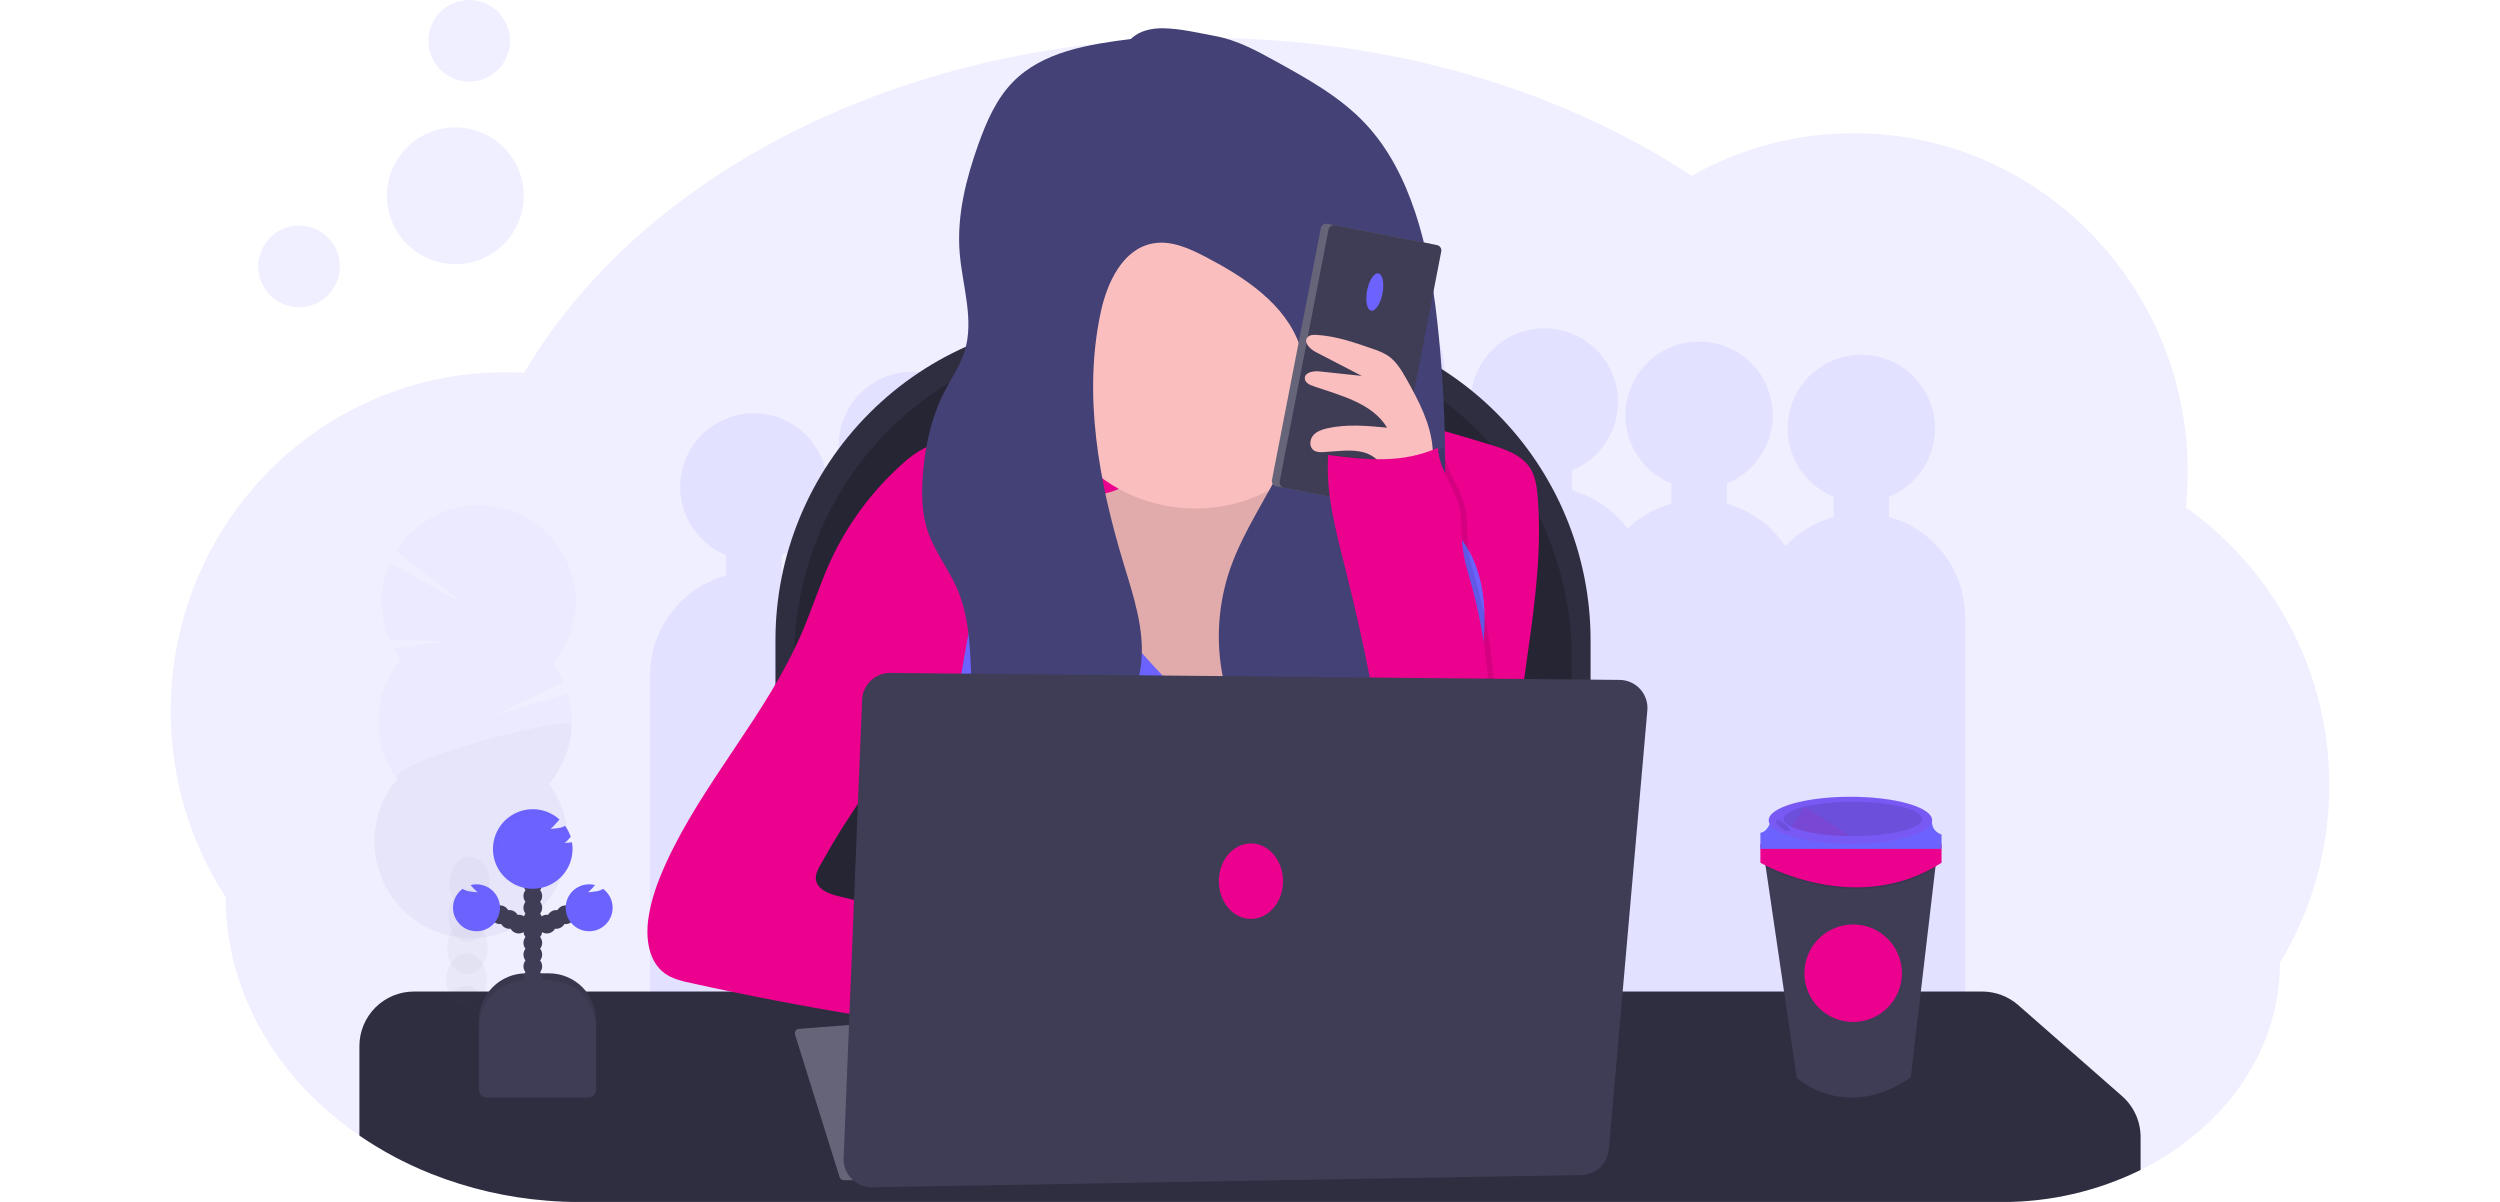 <svg width="1144" height="550" viewBox="0 0 1144 637" fill="none" xmlns="http://www.w3.org/2000/svg">
<rect width="1144" height="637" fill="white"/>
<g clip-path="url(#clip0_0_1)">
<path opacity="0.1" d="M1144 416.31C1144.06 449.406 1135.03 481.882 1117.88 510.19C1117.88 544.81 1101.74 576.19 1075.56 599.06C1069.01 604.776 1061.95 609.89 1054.48 614.34C1054.18 614.53 1053.87 614.71 1053.56 614.89C1053 615.22 1052.44 615.55 1051.87 615.89L1051.34 616.2C1048.95 617.55 1046.51 618.85 1044.02 620.07C1021.07 631.353 995.829 637.171 970.26 637.07H217.17C211.17 637.07 205.223 636.83 199.33 636.35C178.387 634.7 157.807 629.935 138.27 622.21C134.457 620.703 130.717 619.083 127.05 617.35C125.303 616.53 123.573 615.687 121.86 614.82C120.79 614.28 119.72 613.72 118.66 613.16C112.228 609.74 105.998 605.954 100 601.82C94.518 598.068 89.244 594.022 84.2 589.7C50.17 560.5 29.12 520.09 29.12 475.5C10.046 446.128 -0.072 411.842 1.72988e-05 376.82C1.72988e-05 277.68 79.24 197.31 177 197.31C180 197.31 183 197.4 186 197.56C186.43 197.56 186.85 197.56 187.28 197.62C203.76 169.53 225.79 143.72 252.28 121C324.52 59.1 430.1 20.08 547.71 20.08C646.53 20.08 736.86 47.63 806.05 93.15C832.269 78.329 861.882 70.559 892 70.6C989.74 70.6 1069 150.97 1069 250.11C1068.99 256.383 1068.65 262.651 1068 268.89C1091.56 285.568 1110.76 307.668 1123.99 333.325C1137.22 358.982 1144.08 387.444 1144 416.31V416.31Z" fill="#6C63FF"/>
<path opacity="0.1" d="M910.69 273.97V263.24C919.083 259.833 926.03 253.613 930.342 245.648C934.653 237.682 936.062 228.465 934.326 219.575C932.59 210.685 927.818 202.675 920.826 196.916C913.834 191.157 905.058 188.008 896 188.008C886.942 188.008 878.166 191.157 871.174 196.916C864.182 202.675 859.41 210.685 857.674 219.575C855.938 228.465 857.347 237.682 861.658 245.648C865.97 253.613 872.917 259.833 881.31 263.24V273.97C871.526 276.69 862.686 282.065 855.77 289.5C848.445 278.51 837.415 270.518 824.69 266.98V256.24C833.083 252.833 840.03 246.613 844.342 238.648C848.653 230.682 850.062 221.465 848.326 212.575C846.59 203.685 841.818 195.675 834.826 189.916C827.834 184.157 819.058 181.008 810 181.008C800.942 181.008 792.166 184.157 785.174 189.916C778.182 195.675 773.41 203.685 771.674 212.575C769.938 221.465 771.347 230.682 775.658 238.648C779.97 246.613 786.917 252.833 795.31 256.24V266.97C786.61 269.385 778.639 273.905 772.1 280.13C764.803 270.335 754.457 263.243 742.69 259.97V249.24C751.083 245.833 758.03 239.613 762.342 231.648C766.653 223.682 768.062 214.465 766.326 205.575C764.59 196.685 759.818 188.675 752.826 182.916C745.834 177.157 737.058 174.008 728 174.008C718.942 174.008 710.166 177.157 703.174 182.916C696.182 188.675 691.41 196.685 689.674 205.575C687.938 214.465 689.347 223.682 693.658 231.648C697.97 239.613 704.917 245.833 713.31 249.24V259.97C703.3 262.76 694.286 268.328 687.31 276.03C684.201 268.058 679.277 260.92 672.929 255.181C666.582 249.443 658.984 245.262 650.74 242.97V232.24C659.133 228.833 666.08 222.613 670.392 214.648C674.703 206.682 676.112 197.465 674.376 188.575C672.64 179.685 667.868 171.675 660.876 165.916C653.884 160.157 645.108 157.008 636.05 157.008C626.992 157.008 618.216 160.157 611.224 165.916C604.232 171.675 599.46 179.685 597.724 188.575C595.988 197.465 597.397 206.682 601.708 214.648C606.02 222.613 612.967 228.833 621.36 232.24V242.97C610.644 245.954 601.085 252.116 593.943 260.645C586.802 269.173 582.415 279.667 581.36 290.74C576.313 287.236 570.711 284.61 564.79 282.97V272.24C573.183 268.833 580.13 262.613 584.442 254.648C588.754 246.682 590.162 237.465 588.426 228.575C586.69 219.685 581.918 211.675 574.926 205.916C567.934 200.157 559.158 197.008 550.1 197.008C541.042 197.008 532.266 200.157 525.274 205.916C518.282 211.675 513.51 219.685 511.774 228.575C510.038 237.465 511.446 246.682 515.758 254.648C520.07 262.613 527.017 268.833 535.41 272.24V282.97C527.941 285.05 520.993 288.681 515.021 293.626C509.049 298.571 504.187 304.72 500.75 311.67C496.117 308.693 491.059 306.434 485.75 304.97V294.24C494.143 290.833 501.09 284.613 505.402 276.648C509.713 268.682 511.122 259.465 509.386 250.575C507.65 241.685 502.878 233.675 495.886 227.916C488.894 222.157 480.118 219.008 471.06 219.008C462.002 219.008 453.226 222.157 446.234 227.916C439.242 233.675 434.47 241.685 432.734 250.575C430.998 259.465 432.407 268.682 436.718 276.648C441.03 284.613 447.977 290.833 456.37 294.24V304.97C451.36 306.352 446.575 308.447 442.16 311.19C438.7 304.354 433.853 298.313 427.928 293.454C422.004 288.596 415.132 285.025 407.75 282.97V272.24C416.143 268.833 423.09 262.613 427.402 254.648C431.714 246.682 433.122 237.465 431.386 228.575C429.65 219.685 424.878 211.675 417.886 205.916C410.894 200.157 402.118 197.008 393.06 197.008C384.002 197.008 375.226 200.157 368.234 205.916C361.242 211.675 356.47 219.685 354.734 228.575C352.998 237.465 354.407 246.682 358.718 254.648C363.03 262.613 369.977 268.833 378.37 272.24V282.97C370.425 285.18 363.078 289.145 356.87 294.572C350.662 300 345.751 306.752 342.5 314.33C336.908 310.037 330.542 306.859 323.75 304.97V294.24C332.143 290.833 339.09 284.613 343.402 276.648C347.714 268.682 349.122 259.465 347.386 250.575C345.65 241.685 340.878 233.675 333.886 227.916C326.894 222.157 318.118 219.008 309.06 219.008C300.002 219.008 291.226 222.157 284.234 227.916C277.242 233.675 272.47 241.685 270.734 250.575C268.998 259.465 270.407 268.682 274.718 276.648C279.03 284.613 285.977 290.833 294.37 294.24V304.97C282.781 308.182 272.563 315.104 265.283 324.677C258.003 334.249 254.06 345.944 254.06 357.97V605.97H364V583.97H416V605.97H526V583.97H605V543.97H673V560.97H755V567.97H841V574.97H951V326.97C951 314.944 947.057 303.249 939.777 293.677C932.497 284.104 922.279 277.182 910.69 273.97V273.97Z" fill="#6C63FF"/>
<path d="M490.78 169H582.21C604.572 168.999 626.716 173.402 647.376 181.959C668.037 190.516 686.81 203.058 702.623 218.87C718.436 234.682 730.979 253.454 739.537 274.114C748.095 294.774 752.5 316.918 752.5 339.28V570H320.5V339.28C320.5 294.119 338.44 250.808 370.374 218.874C402.308 186.94 445.619 169 490.78 169V169Z" fill="#2F2E41"/>
<path opacity="0.2" d="M500.78 178.28H572.21C594.572 178.279 616.716 182.682 637.376 191.239C658.037 199.796 676.81 212.338 692.623 228.15C708.436 243.962 720.979 262.734 729.537 283.394C738.095 304.054 742.5 326.198 742.5 348.56V560.71H330.5V348.56C330.5 303.399 348.44 260.088 380.374 228.154C412.308 196.22 455.619 178.28 500.78 178.28V178.28Z" fill="black"/>
<path d="M1044 602.59V620.05C1021.05 631.333 995.809 637.151 970.24 637.05H217.17C211.17 637.05 205.223 636.81 199.33 636.33C178.387 634.68 157.807 629.915 138.27 622.19C134.457 620.683 130.717 619.063 127.05 617.33C125.303 616.51 123.573 615.667 121.86 614.8C120.79 614.26 119.72 613.7 118.66 613.14C112.229 609.726 105.999 605.947 100 601.82V554.4C100 546.735 103.045 539.384 108.465 533.965C113.884 528.545 121.235 525.5 128.9 525.5H960.13C967.122 525.513 973.873 528.06 979.13 532.67L1034.13 580.87C1037.23 583.578 1039.71 586.917 1041.41 590.663C1043.12 594.409 1044 598.475 1044 602.59Z" fill="#2F2E41"/>
<path d="M482.67 225.81C460.863 227.25 439.14 229.583 417.5 232.81C411.35 233.73 405.11 234.75 399.5 237.47C395.141 239.753 391.122 242.634 387.56 246.03C371.496 260.421 358.562 277.961 349.56 297.56C343.99 309.71 339.99 322.56 334.74 334.81C316.05 378.56 282.15 414.34 262.42 457.63C258.15 467 254.55 476.78 253.12 486.97C251.64 497.51 253.32 509.81 261.98 515.97C265.98 518.8 270.84 519.97 275.6 520.97C335.521 534.24 396.14 544.139 457.17 550.62C450.56 544.24 448.35 534.35 449.22 525.21C450.09 516.07 453.68 507.43 457.22 498.96C422.68 491.34 388.227 483.34 353.86 474.96C348.73 473.71 342.57 471.36 341.94 466.12C341.62 463.45 342.94 460.88 344.24 458.53C358.897 431.989 376.473 407.169 396.64 384.53C396.64 412.59 395.25 444.28 395.25 472.35H719.35C715.452 456.334 713.161 439.97 712.51 423.5C711 369.74 729.1 316.39 724.4 262.74C723.96 257.79 723.28 252.69 720.69 248.45C716.22 241.13 707.3 238.1 699.1 235.6C667.66 226.04 635.56 216.37 602.7 217.12C592.93 217.35 583.2 218.49 573.49 219.64C543.9 223.13 512.4 223.84 482.67 225.81Z" fill="#EC008E"/>
<path d="M330.88 548.32L354.48 623.85C354.631 624.328 354.93 624.746 355.335 625.043C355.74 625.34 356.228 625.5 356.73 625.5H458L434 537.5L332.94 545.27C332.588 545.299 332.247 545.407 331.942 545.585C331.637 545.764 331.376 546.008 331.179 546.301C330.981 546.594 330.852 546.927 330.8 547.277C330.748 547.626 330.776 547.983 330.88 548.32V548.32Z" fill="#656478"/>
<path d="M504 258.29C499.6 260.82 494.47 261.73 489.47 262.6L457.2 268.2C450.92 269.29 444.31 270.53 439.47 274.68C429.57 283.15 431.71 298.74 434.71 311.42L440.71 336.86C445.23 355.98 449.85 375.33 459.12 392.65C475.31 422.88 505.01 444.65 537.67 455.14C549.34 458.89 561.67 461.33 573.85 459.99C597.71 457.37 618.12 440.36 630.7 419.91C643.28 399.46 649.27 375.74 654.76 352.36C660.03 329.98 665.04 307.28 664.7 284.28C664.6 277.12 663.88 269.64 660.06 263.57C651.69 250.24 632.72 249.24 617.17 251.7C614.75 252.09 612.24 252.51 609.91 251.78C602.91 249.6 602.75 239.99 599.75 233.32C594.08 220.74 577.26 218.51 563.51 219.65C549.76 220.79 528.35 222.26 516.37 230.05C504.85 237.5 517.51 250.5 504 258.29Z" fill="#FBBEBE"/>
<path opacity="0.1" d="M504 258.29C499.6 260.82 494.47 261.73 489.47 262.6L457.2 268.2C450.92 269.29 444.31 270.53 439.47 274.68C429.57 283.15 431.71 298.74 434.71 311.42L440.71 336.86C445.23 355.98 449.85 375.33 459.12 392.65C475.31 422.88 505.01 444.65 537.67 455.14C549.34 458.89 561.67 461.33 573.85 459.99C597.71 457.37 618.12 440.36 630.7 419.91C643.28 399.46 649.27 375.74 654.76 352.36C660.03 329.98 665.04 307.28 664.7 284.28C664.6 277.12 663.88 269.64 660.06 263.57C651.69 250.24 632.72 249.24 617.17 251.7C614.75 252.09 612.24 252.51 609.91 251.78C602.91 249.6 602.75 239.99 599.75 233.32C594.08 220.74 577.26 218.51 563.51 219.65C549.76 220.79 528.35 222.26 516.37 230.05C504.85 237.5 517.51 250.5 504 258.29Z" fill="black"/>
<path d="M477.29 286.95C482.17 297.19 485.83 308.05 491.73 317.74C496.42 325.44 502.43 332.23 508.41 338.98C523.9 356.5 539.59 374.16 558.76 387.5C566.699 346.717 585.877 308.964 614.13 278.5C622.39 269.63 632.73 260.89 644.85 261.22C652.37 261.43 659.31 265.16 665.57 269.31C672.57 273.94 679.19 279.31 684.22 285.98C692.17 296.6 695.6 310.05 696.22 323.3C696.84 336.55 694.78 349.77 692.74 362.87L682.24 430.58C681.63 434.5 680.78 438.83 677.58 441.18C675.763 442.331 673.714 443.069 671.58 443.34C633.41 450.77 594.07 445.95 555.18 445.57C512.18 445.16 467.99 450.06 427.26 436.38C425.13 435.66 422.92 434.83 421.48 433.12C420.534 431.83 419.854 430.365 419.48 428.81C409.99 398.09 417.6 365.08 423.23 333.43C427.688 308.348 430.862 283.055 432.74 257.65C432.91 255.36 458.07 260.42 460.88 262.04C468.53 266.57 473.61 279.23 477.29 286.95Z" fill="#6C63FF"/>
<g opacity="0.2">
<path opacity="0.2" d="M166.87 536.79C166.87 537.25 166.82 537.7 166.77 538.14C162.957 536.633 159.217 535.013 155.55 533.28C153.591 533.022 151.769 532.134 150.36 530.75C149.29 530.21 148.22 529.65 147.16 529.09C147.4 528.587 147.671 528.1 147.97 527.63C150.03 524.37 153.16 522.33 156.61 522.44C160.06 522.55 163.05 524.78 164.9 528.15C166.315 530.803 166.995 533.786 166.87 536.79V536.79Z" fill="#3F3D56"/>
<path opacity="0.2" d="M167.41 519.67C167.342 522.67 166.475 525.597 164.9 528.15C162.84 531.4 159.71 533.44 156.26 533.33L155.55 533.28C153.591 533.022 151.769 532.134 150.36 530.75C149.404 529.842 148.598 528.789 147.97 527.63C146.59 524.968 145.915 521.997 146.01 519C146.104 516.003 146.965 513.08 148.51 510.51C150.57 507.25 153.7 505.21 157.15 505.32C160.6 505.43 163.59 507.66 165.44 511.03C166.855 513.683 167.535 516.666 167.41 519.67V519.67Z" fill="#3F3D56"/>
<path opacity="0.2" d="M167.95 502.576C168.194 494.842 163.604 488.422 157.697 488.235C151.791 488.048 146.805 494.166 146.56 501.9C146.316 509.634 150.906 516.054 156.812 516.241C162.719 516.428 167.705 510.31 167.95 502.576Z" fill="#3F3D56"/>
<path opacity="0.2" d="M168.495 485.456C168.74 477.722 164.15 471.301 158.243 471.115C152.337 470.928 147.35 477.046 147.106 484.78C146.862 492.514 151.452 498.934 157.358 499.121C163.265 499.307 168.251 493.189 168.495 485.456Z" fill="#3F3D56"/>
<path opacity="0.2" d="M169.031 468.335C169.275 460.602 164.685 454.181 158.779 453.994C152.872 453.808 147.886 459.926 147.642 467.659C147.397 475.393 151.987 481.814 157.894 482C163.8 482.187 168.786 476.069 169.031 468.335Z" fill="#3F3D56"/>
<path opacity="0.2" d="M122 349.55C120.592 347.643 119.322 345.638 118.2 343.55L146.46 339.82L116 339.1C113.285 332.661 111.913 325.736 111.966 318.748C112.019 311.76 113.497 304.857 116.31 298.46L156.43 320.9L119.68 292.06C123.387 286.064 128.291 280.896 134.085 276.881C139.879 272.865 146.439 270.087 153.355 268.72C160.271 267.354 167.395 267.427 174.281 268.938C181.167 270.448 187.667 273.361 193.377 277.496C199.086 281.632 203.882 286.9 207.464 292.972C211.046 299.044 213.337 305.789 214.195 312.786C215.053 319.783 214.459 326.882 212.451 333.64C210.442 340.397 207.061 346.668 202.52 352.06C204.708 355.027 206.569 358.222 208.07 361.59L171 379.43L210.33 367.6C212.808 375.769 213.209 384.428 211.498 392.792C209.787 401.155 206.017 408.96 200.53 415.5C206.242 423.249 209.657 432.448 210.386 442.047C211.114 451.646 209.126 461.256 204.649 469.777C200.172 478.299 193.387 485.389 185.07 490.235C176.752 495.081 167.239 497.489 157.617 497.182C147.996 496.875 138.655 493.865 130.664 488.499C122.672 483.132 116.353 475.624 112.428 466.834C108.504 458.044 107.132 448.327 108.471 438.795C109.81 429.262 113.806 420.299 120 412.93C113.178 403.671 109.666 392.388 110.029 380.894C110.392 369.399 114.608 358.36 122 349.55Z" fill="#6C63FF"/>
<path opacity="0.1" d="M212.5 384.12C212.148 395.624 207.919 406.671 200.5 415.47C206.22 423.215 209.643 432.415 210.379 442.015C211.114 451.615 209.132 461.229 204.66 469.755C200.187 478.281 193.404 485.376 185.087 490.228C176.77 495.079 167.255 497.491 157.632 497.187C148.008 496.883 138.664 493.877 130.67 488.511C122.675 483.144 116.353 475.636 112.426 466.845C108.5 458.053 107.128 448.334 108.467 438.799C109.807 429.264 113.803 420.299 120 412.93C113.37 403.99 212.68 378.37 212.5 384.12Z" fill="black"/>
</g>
<path opacity="0.1" d="M68.02 162.81C79.966 162.81 89.65 153.126 89.65 141.18C89.65 129.234 79.966 119.55 68.02 119.55C56.074 119.55 46.39 129.234 46.39 141.18C46.39 153.126 56.074 162.81 68.02 162.81Z" fill="#6C63FF"/>
<path opacity="0.1" d="M158.17 43.26C170.116 43.26 179.8 33.576 179.8 21.63C179.8 9.684 170.116 0 158.17 0C146.224 0 136.54 9.684 136.54 21.63C136.54 33.576 146.224 43.26 158.17 43.26Z" fill="#6C63FF"/>
<path opacity="0.1" d="M150.84 140.01C170.86 140.01 187.09 123.78 187.09 103.76C187.09 83.74 170.86 67.51 150.84 67.51C130.82 67.51 114.59 83.74 114.59 103.76C114.59 123.78 130.82 140.01 150.84 140.01Z" fill="#6C63FF"/>
<path d="M543 269.5C589.392 269.5 627 231.892 627 185.5C627 139.108 589.392 101.5 543 101.5C496.608 101.5 459 139.108 459 185.5C459 231.892 496.608 269.5 543 269.5Z" fill="#FBBEBE"/>
<path d="M508.88 20.67C486.47 23.51 462.28 27.26 446.44 43.36C437.58 52.36 432.39 64.36 428.12 76.24C421.5 94.74 416.57 114.24 418.12 133.87C419.5 151.43 426 169.39 420.74 186.21C418.32 193.95 413.57 200.71 409.88 207.92C403.04 221.31 399.82 236.32 398.64 251.31C397.82 261.62 397.98 272.23 401.37 282C404.98 292.4 412.02 301.25 416.48 311.31C423.08 326.17 423.74 342.89 424.25 359.14C424.76 375.39 425.19 391.53 425.57 407.72C425.81 417.9 425.83 428.8 420.2 437.29C440.99 428.96 462.07 420.46 479.86 406.86C497.65 393.26 512.05 373.65 514.35 351.37C516.21 333.31 510.11 315.51 504.85 298.13C491.85 255.13 483.45 209.29 492.91 165.38C496.32 149.57 504.61 131.92 520.52 129.01C530.23 127.24 539.92 131.67 548.67 136.25C569.35 147.07 590.67 161.07 598.37 183.1C605.37 203.02 599.48 225.21 590.37 244.23C581.26 263.25 568.86 280.74 561.78 300.62C550.91 331.12 553.97 366.83 572.03 393.7C590.09 420.57 623.46 437.1 655.55 432.76C653.04 421.92 645.17 413.16 640.95 402.86C633.28 384.15 638.45 362.63 646.7 344.17C654.95 325.71 666.21 308.5 671.37 288.9C675.01 275.1 675.45 260.68 675.43 246.41C675.43 223.95 674.32 201.48 672.16 179.12C670 156.76 666.7 134.12 659.58 112.61C653.86 95.36 645.53 78.68 633.07 65.45C619.81 51.36 602.55 41.81 585.6 32.45C575.46 26.87 565.1 21.22 553.72 19.13C544.72 17.48 535.26 15.13 526.08 14.98C519.84 14.89 513.28 16.24 508.88 20.67Z" fill="#434175"/>
<path d="M666.98 129.089L612.938 118.604C611.366 118.299 609.844 119.326 609.539 120.898L583.647 254.35C583.342 255.922 584.369 257.444 585.941 257.749L639.984 268.234C641.556 268.539 643.078 267.512 643.383 265.94L669.275 132.488C669.58 130.916 668.553 129.394 666.98 129.089Z" fill="#656478"/>
<path d="M671.065 129.882L617.023 119.396C615.451 119.091 613.929 120.119 613.624 121.691L587.732 255.142C587.427 256.715 588.454 258.237 590.026 258.542L644.068 269.027C645.641 269.332 647.163 268.305 647.468 266.732L673.36 133.281C673.665 131.709 672.637 130.187 671.065 129.882Z" fill="#3F3D56"/>
<path d="M642.206 155.554C643.263 150.105 642.296 145.334 640.046 144.898C637.796 144.461 635.115 148.524 634.058 153.973C633.001 159.422 633.968 164.193 636.218 164.63C638.468 165.066 641.149 161.003 642.206 155.554Z" fill="#6C63FF"/>
<path d="M655 201C652.36 196.33 649.54 191.5 645.09 188.51C642.532 186.941 639.783 185.708 636.91 184.84C627.22 181.45 617.37 178.03 607.12 177.49C605.45 177.41 603.54 177.49 602.45 178.77C600.21 181.4 603.76 184.98 606.83 186.57L631.25 199.22L608.74 196.84C605.47 196.49 600.81 197.38 601.05 200.66C601.21 202.81 603.57 203.98 605.61 204.66C620.06 209.66 636.76 213.58 644.67 226.66C634.13 225.66 623.36 224.66 613.03 226.98C610.2 227.62 607.27 228.61 605.42 230.84C603.57 233.07 603.36 236.84 605.69 238.61C607.13 239.68 609.07 239.71 610.87 239.61C618.2 239.26 625.72 237.8 632.76 239.89C639.8 241.98 646.05 249.36 643.62 256.28C649.86 256.84 657.24 256.28 663.01 253.59C669.37 250.59 669.22 244.95 668.83 238.15C668 224.83 661.39 212.4 655 201Z" fill="#FBBEBE"/>
<path opacity="0.1" d="M648.69 418.99C643.094 379.638 635.416 340.61 625.69 302.07C620.69 282.07 615.01 261.73 616.44 241.15C637.1 243.78 655.61 245.73 674.65 237.29C674.96 248.1 682.8 257.29 685.65 267.74C687.56 274.74 686.84 282.15 687.59 289.36C688.34 296.57 690.59 303.56 692.52 310.57C702.096 345.307 704.354 381.655 699.15 417.31C681.48 419.41 666.32 421.72 648.69 418.99Z" fill="black"/>
<path d="M645.69 418.99C640.094 379.638 632.416 340.61 622.69 302.07C617.69 282.07 612.01 261.73 613.44 241.15C634.1 243.78 652.61 245.73 671.65 237.29C671.96 248.1 679.8 257.29 682.65 267.74C684.56 274.74 683.84 282.15 684.59 289.36C685.34 296.57 687.59 303.56 689.52 310.57C699.096 345.307 701.354 381.655 696.15 417.31C678.48 419.41 663.32 421.72 645.69 418.99Z" fill="#EC008E"/>
<path d="M356.63 613.77L366.42 370.9C366.576 367.039 368.229 363.391 371.029 360.729C373.83 358.067 377.557 356.6 381.42 356.64L767.94 360.34C769.988 360.361 772.01 360.805 773.878 361.645C775.746 362.484 777.421 363.701 778.796 365.219C780.172 366.736 781.219 368.521 781.872 370.463C782.525 372.404 782.769 374.46 782.59 376.5L762.17 609.17C761.849 612.829 760.185 616.239 757.498 618.743C754.811 621.247 751.292 622.667 747.62 622.73L371.74 629.23C369.716 629.264 367.707 628.885 365.835 628.116C363.964 627.346 362.268 626.203 360.854 624.756C359.439 623.308 358.335 621.588 357.609 619.699C356.882 617.81 356.549 615.792 356.63 613.77Z" fill="#3F3D56"/>
<path d="M572.5 487C581.889 487 589.5 478.046 589.5 467C589.5 455.954 581.889 447 572.5 447C563.111 447 555.5 455.954 555.5 467C555.5 478.046 563.111 487 572.5 487Z" fill="#EC008E"/>
<path d="M936 453.26L935.2 460.12L922.2 570.98C888.31 594.61 861.95 571.9 861.72 570.98L845.34 459.6L844.41 453.26H936Z" fill="#3F3D56"/>
<path opacity="0.1" d="M936 453.26L935.2 460.12C897.02 482.32 856.29 465.04 845.34 459.6L844.41 453.26H936Z" fill="black"/>
<path d="M842.5 447.24V457.24C842.5 457.24 893 486.6 938.5 457.24V447.24H842.5Z" fill="#EC008E"/>
<path d="M848.37 434.03C848.37 434.03 846.9 440.78 842.5 441.37V449.88H938.5V442.25C938.5 442.25 932.63 440.78 933.5 434.03H848.37Z" fill="#6C63FF"/>
<path d="M890.21 447.24C914.124 447.24 933.51 441.653 933.51 434.76C933.51 427.867 914.124 422.28 890.21 422.28C866.296 422.28 846.91 427.867 846.91 434.76C846.91 441.653 866.296 447.24 890.21 447.24Z" fill="#6C63FF"/>
<path opacity="0.1" d="M890.21 447.24C914.124 447.24 933.51 441.653 933.51 434.76C933.51 427.867 914.124 422.28 890.21 422.28C866.296 422.28 846.91 427.867 846.91 434.76C846.91 441.653 866.296 447.24 890.21 447.24Z" fill="#EC008E"/>
<path opacity="0.1" d="M928.22 434.03C928.22 439.03 911.8 443.13 891.53 443.13H890.45C876.84 443.03 865.08 441.13 859.08 438.29C856.37 437.01 854.83 435.56 854.83 434.03C854.83 431.49 859.03 429.19 865.83 427.54C874.279 425.692 882.912 424.817 891.56 424.93C911.8 424.93 928.22 429 928.22 434.03Z" fill="black"/>
<path opacity="0.1" d="M890.45 443.13C876.84 443.03 865.08 441.13 859.08 438.29L865.8 427.5L890.45 443.13Z" fill="#EC008E"/>
<path opacity="0.1" d="M852.1 434.73C851.58 434.62 850.89 434.8 850.79 435.32C850.777 435.585 850.847 435.847 850.99 436.07C852.136 437.883 853.802 439.308 855.77 440.16C856.106 440.349 856.477 440.468 856.86 440.51C857.06 440.534 857.262 440.497 857.44 440.404C857.619 440.312 857.765 440.167 857.86 439.99C857.915 439.839 857.937 439.678 857.925 439.517C857.913 439.357 857.867 439.201 857.79 439.06C857.484 438.519 857.06 438.054 856.55 437.7C855.21 436.65 853.84 435.02 852.1 434.73Z" fill="black"/>
<path d="M891.67 541.62C905.935 541.62 917.5 530.055 917.5 515.79C917.5 501.524 905.935 489.96 891.67 489.96C877.404 489.96 865.84 501.524 865.84 515.79C865.84 530.055 877.404 541.62 891.67 541.62Z" fill="#EC008E"/>
<path d="M188.33 515.85H200.44C207.07 515.85 213.429 518.484 218.118 523.172C222.806 527.861 225.44 534.22 225.44 540.85V578H163.33V540.85C163.33 534.22 165.964 527.861 170.652 523.172C175.341 518.484 181.7 515.85 188.33 515.85V515.85Z" fill="#3F3D56"/>
<path opacity="0.1" d="M188.33 515.85H200.44C207.07 515.85 213.429 518.484 218.118 523.172C222.806 527.861 225.44 534.22 225.44 540.85V578H163.33V540.85C163.33 534.22 165.964 527.861 170.652 523.172C175.341 518.484 181.7 515.85 188.33 515.85V515.85Z" fill="black"/>
<path d="M191.9 529.52C194.645 529.52 196.87 527.295 196.87 524.55C196.87 521.805 194.645 519.58 191.9 519.58C189.155 519.58 186.93 521.805 186.93 524.55C186.93 527.295 189.155 529.52 191.9 529.52Z" fill="#3F3D56"/>
<path d="M191.9 523.31C194.645 523.31 196.87 521.085 196.87 518.34C196.87 515.595 194.645 513.37 191.9 513.37C189.155 513.37 186.93 515.595 186.93 518.34C186.93 521.085 189.155 523.31 191.9 523.31Z" fill="#3F3D56"/>
<path d="M191.9 517.09C194.645 517.09 196.87 514.865 196.87 512.12C196.87 509.375 194.645 507.15 191.9 507.15C189.155 507.15 186.93 509.375 186.93 512.12C186.93 514.865 189.155 517.09 191.9 517.09Z" fill="#3F3D56"/>
<path d="M191.9 510.88C194.645 510.88 196.87 508.655 196.87 505.91C196.87 503.165 194.645 500.94 191.9 500.94C189.155 500.94 186.93 503.165 186.93 505.91C186.93 508.655 189.155 510.88 191.9 510.88Z" fill="#3F3D56"/>
<path d="M191.9 504.67C194.645 504.67 196.87 502.445 196.87 499.7C196.87 496.955 194.645 494.73 191.9 494.73C189.155 494.73 186.93 496.955 186.93 499.7C186.93 502.445 189.155 504.67 191.9 504.67Z" fill="#3F3D56"/>
<path d="M191.9 498.46C194.645 498.46 196.87 496.235 196.87 493.49C196.87 490.745 194.645 488.52 191.9 488.52C189.155 488.52 186.93 490.745 186.93 493.49C186.93 496.235 189.155 498.46 191.9 498.46Z" fill="#3F3D56"/>
<path d="M191.9 492.25C194.645 492.25 196.87 490.025 196.87 487.28C196.87 484.535 194.645 482.31 191.9 482.31C189.155 482.31 186.93 484.535 186.93 487.28C186.93 490.025 189.155 492.25 191.9 492.25Z" fill="#3F3D56"/>
<path d="M199.36 494.73C202.105 494.73 204.33 492.505 204.33 489.76C204.33 487.015 202.105 484.79 199.36 484.79C196.615 484.79 194.39 487.015 194.39 489.76C194.39 492.505 196.615 494.73 199.36 494.73Z" fill="#3F3D56"/>
<path d="M204.33 492.25C207.075 492.25 209.3 490.025 209.3 487.28C209.3 484.535 207.075 482.31 204.33 482.31C201.585 482.31 199.36 484.535 199.36 487.28C199.36 490.025 201.585 492.25 204.33 492.25Z" fill="#3F3D56"/>
<path d="M209.3 489.76C212.045 489.76 214.27 487.535 214.27 484.79C214.27 482.045 212.045 479.82 209.3 479.82C206.555 479.82 204.33 482.045 204.33 484.79C204.33 487.535 206.555 489.76 209.3 489.76Z" fill="#3F3D56"/>
<path d="M191.9 486.04C194.645 486.04 196.87 483.815 196.87 481.07C196.87 478.325 194.645 476.1 191.9 476.1C189.155 476.1 186.93 478.325 186.93 481.07C186.93 483.815 189.155 486.04 191.9 486.04Z" fill="#3F3D56"/>
<path d="M191.9 479.83C194.645 479.83 196.87 477.605 196.87 474.86C196.87 472.115 194.645 469.89 191.9 469.89C189.155 469.89 186.93 472.115 186.93 474.86C186.93 477.605 189.155 479.83 191.9 479.83Z" fill="#3F3D56"/>
<path d="M191.9 473.61C194.645 473.61 196.87 471.385 196.87 468.64C196.87 465.895 194.645 463.67 191.9 463.67C189.155 463.67 186.93 465.895 186.93 468.64C186.93 471.385 189.155 473.61 191.9 473.61Z" fill="#3F3D56"/>
<path d="M191.9 467.4C194.645 467.4 196.87 465.175 196.87 462.43C196.87 459.685 194.645 457.46 191.9 457.46C189.155 457.46 186.93 459.685 186.93 462.43C186.93 465.175 189.155 467.4 191.9 467.4Z" fill="#3F3D56"/>
<path d="M212.5 446.41C211.27 446.59 210.03 446.72 208.79 446.8C209.947 445.788 211.021 444.685 212 443.5C211.308 441.413 210.296 439.446 209 437.67C207.768 438.362 206.406 438.791 205 438.93C203.77 439.11 202.53 439.24 201.29 439.33C202.92 438 204.44 436 206.04 434.33C202.342 430.977 197.575 429.045 192.587 428.876C187.598 428.707 182.711 430.313 178.796 433.408C174.88 436.504 172.189 440.887 171.201 445.78C170.213 450.673 170.993 455.757 173.401 460.129C175.809 464.501 179.69 467.877 184.353 469.657C189.016 471.437 194.16 471.505 198.869 469.85C203.578 468.194 207.547 464.922 210.07 460.616C212.594 456.309 213.508 451.247 212.65 446.33L212.5 446.41Z" fill="#6C63FF"/>
<path d="M229.11 471.1C227.842 471.878 226.412 472.354 224.93 472.49C223.7 472.67 222.46 472.81 221.22 472.89C222.538 471.708 223.768 470.431 224.9 469.07C221.903 468.289 218.723 468.653 215.981 470.092C213.239 471.531 211.132 473.941 210.073 476.85C209.013 479.76 209.076 482.96 210.251 485.826C211.425 488.691 213.626 491.015 216.423 492.344C219.221 493.673 222.413 493.911 225.376 493.011C228.339 492.111 230.86 490.139 232.446 487.479C234.032 484.819 234.569 481.664 233.952 478.629C233.335 475.595 231.609 472.899 229.11 471.07V471.1Z" fill="#6C63FF"/>
<path d="M184.45 494.73C187.195 494.73 189.42 492.505 189.42 489.76C189.42 487.015 187.195 484.79 184.45 484.79C181.705 484.79 179.48 487.015 179.48 489.76C179.48 492.505 181.705 494.73 184.45 494.73Z" fill="#3F3D56"/>
<path d="M179.48 492.25C182.225 492.25 184.45 490.025 184.45 487.28C184.45 484.535 182.225 482.31 179.48 482.31C176.735 482.31 174.51 484.535 174.51 487.28C174.51 490.025 176.735 492.25 179.48 492.25Z" fill="#3F3D56"/>
<path d="M174.51 489.76C177.255 489.76 179.48 487.535 179.48 484.79C179.48 482.045 177.255 479.82 174.51 479.82C171.765 479.82 169.54 482.045 169.54 484.79C169.54 487.535 171.765 489.76 174.51 489.76Z" fill="#3F3D56"/>
<path d="M154.7 471.1C155.967 471.88 157.398 472.356 158.88 472.49C160.11 472.67 161.35 472.81 162.59 472.89C161.27 471.71 160.039 470.434 158.91 469.07C161.906 468.289 165.087 468.653 167.829 470.092C170.571 471.531 172.678 473.941 173.737 476.85C174.797 479.76 174.734 482.96 173.559 485.826C172.385 488.691 170.184 491.015 167.387 492.344C164.589 493.673 161.397 493.911 158.434 493.011C155.471 492.111 152.95 490.139 151.364 487.479C149.778 484.819 149.241 481.664 149.858 478.629C150.475 475.595 152.201 472.899 154.7 471.07V471.1Z" fill="#6C63FF"/>
<path d="M188.33 519.58H200.44C207.07 519.58 213.429 522.214 218.118 526.902C222.806 531.591 225.44 537.95 225.44 544.58V577.45C225.44 578.575 224.993 579.653 224.198 580.448C223.403 581.243 222.325 581.69 221.2 581.69H167.57C166.446 581.69 165.367 581.243 164.572 580.448C163.777 579.653 163.33 578.575 163.33 577.45V544.58C163.33 537.95 165.964 531.591 170.652 526.902C175.341 522.214 181.7 519.58 188.33 519.58Z" fill="#3F3D56"/>
<g opacity="0.1">
<path opacity="0.1" d="M212.88 447.77C212.377 448.308 211.843 448.815 211.28 449.29C211.85 449.29 212.41 449.2 212.98 449.14C213 448.68 212.93 448.22 212.88 447.77Z" fill="black"/>
<path opacity="0.1" d="M203.82 441.83C205.07 441.75 206.3 441.62 207.54 441.44C208.652 441.299 209.74 441.003 210.77 440.56C210.266 439.559 209.685 438.599 209.03 437.69C208.408 438.069 207.734 438.355 207.03 438.54C206.049 439.72 204.976 440.821 203.82 441.83Z" fill="black"/>
<path opacity="0.1" d="M173.27 452.5C173.263 448.709 174.278 444.986 176.209 441.723C178.139 438.46 180.914 435.778 184.241 433.96C187.568 432.142 191.324 431.255 195.113 431.392C198.902 431.53 202.583 432.686 205.77 434.74L206.09 434.4C204.01 432.55 201.585 431.129 198.954 430.22C196.322 429.311 193.537 428.932 190.759 429.104C187.98 429.276 185.263 429.997 182.764 431.224C180.265 432.451 178.034 434.16 176.199 436.253C174.364 438.346 172.961 440.782 172.071 443.42C171.181 446.058 170.822 448.846 171.015 451.623C171.207 454.4 171.948 457.112 173.193 459.601C174.438 462.091 176.163 464.31 178.27 466.13C175.036 462.326 173.263 457.493 173.27 452.5Z" fill="black"/>
</g>
<g opacity="0.1">
<path opacity="0.1" d="M221.22 475.37C222.46 475.29 223.7 475.16 224.93 474.98C226.412 474.84 227.843 474.361 229.11 473.58C230.514 474.614 231.685 475.932 232.546 477.448C233.408 478.964 233.94 480.645 234.11 482.38C234.158 481.945 234.182 481.508 234.18 481.07C234.189 479.128 233.742 477.211 232.873 475.473C232.005 473.736 230.739 472.228 229.18 471.07C227.912 471.848 226.482 472.324 225 472.46L224 472.59C223.147 473.587 222.217 474.517 221.22 475.37Z" fill="black"/>
<path opacity="0.1" d="M221.72 471.13C222.135 471.135 222.549 471.165 222.96 471.22C223.61 470.53 224.25 469.79 224.9 469.07C223.062 468.579 221.135 468.518 219.269 468.891C217.403 469.264 215.648 470.061 214.14 471.221C212.631 472.382 211.41 473.873 210.571 475.581C209.732 477.289 209.297 479.167 209.3 481.07C209.3 481.49 209.3 481.9 209.36 482.31C209.667 479.246 211.102 476.405 213.386 474.339C215.67 472.273 218.64 471.129 221.72 471.13V471.13Z" fill="black"/>
</g>
<g opacity="0.1">
<path opacity="0.1" d="M162.59 475.37C161.35 475.29 160.11 475.16 158.88 474.98C157.397 474.842 155.967 474.363 154.7 473.58C153.296 474.614 152.125 475.932 151.264 477.448C150.402 478.964 149.87 480.645 149.7 482.38C149.651 481.945 149.628 481.508 149.63 481.07C149.621 479.128 150.068 477.211 150.937 475.473C151.805 473.736 153.071 472.228 154.63 471.07C155.897 471.85 157.328 472.326 158.81 472.46L159.81 472.59C160.658 473.592 161.588 474.522 162.59 475.37Z" fill="black"/>
<path opacity="0.1" d="M162.09 471.13C161.672 471.135 161.254 471.165 160.84 471.22C160.2 470.53 159.56 469.79 158.91 469.07C160.748 468.579 162.675 468.518 164.541 468.891C166.407 469.264 168.162 470.061 169.67 471.221C171.179 472.382 172.4 473.873 173.239 475.581C174.078 477.289 174.513 479.167 174.51 481.07C174.51 481.49 174.51 481.9 174.45 482.31C174.143 479.246 172.708 476.405 170.424 474.339C168.14 472.273 165.17 471.129 162.09 471.13Z" fill="black"/>
</g>
</g>
<defs>
<clipPath id="clip0_0_1">
<rect width="1144" height="637" fill="white"/>
</clipPath>
</defs>
</svg>
